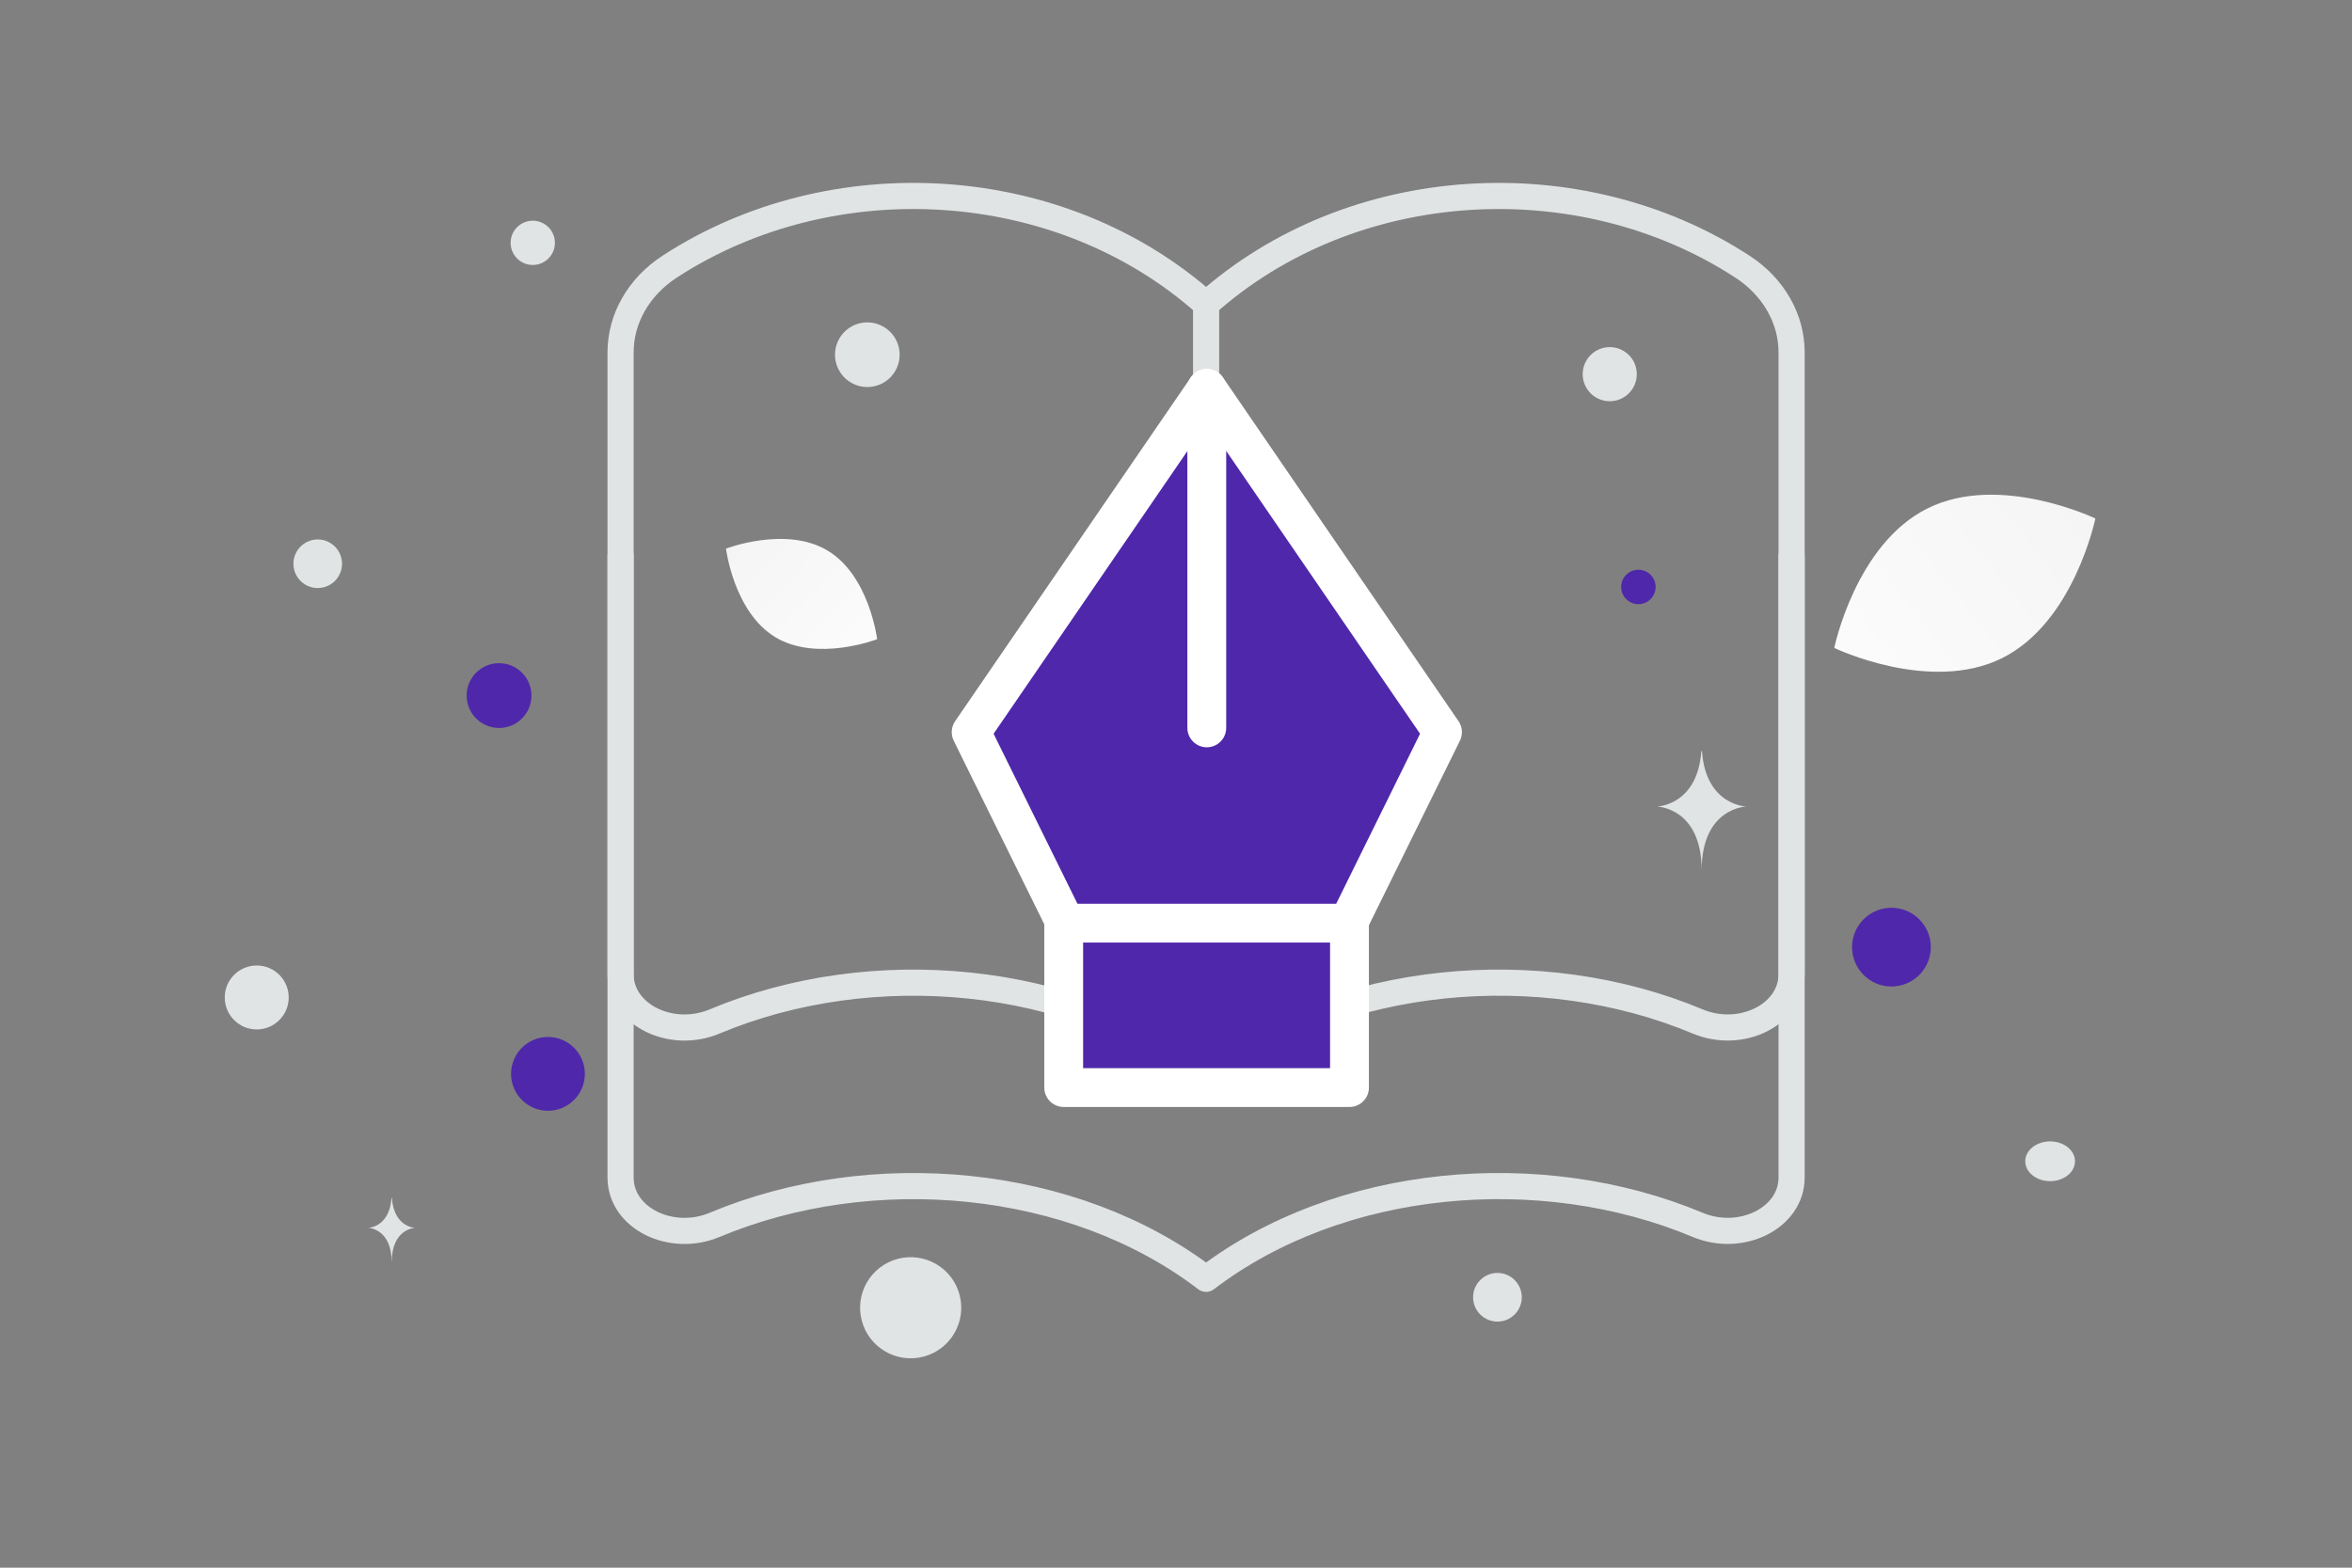 <svg width="900" height="600" viewBox="0 0 900 600" fill="none" xmlns="http://www.w3.org/2000/svg">
<rect x="0" y="0" width="900" height="600" fill="#808080" stroke="none"/>
<g clip-path="url(#clip0_1235_24622)">
<path d="M461.515 411.596C410.557 372.614 333.56 365.735 273.415 390.959C256.861 397.88 237.468 388.434 237.468 372.825V134.829C237.468 122.059 244.314 109.815 256.288 102.031C318.25 61.703 405.578 66.499 461.515 116.421C517.452 66.499 604.781 61.703 666.742 102.053C678.716 109.836 685.562 122.08 685.562 134.829V372.803C685.562 388.413 666.17 397.88 649.615 390.938C589.471 365.735 512.474 372.614 461.515 411.596Z" stroke="#E1E4E5" stroke-width="10" stroke-linecap="round" stroke-linejoin="round"/>
<path d="M237.468 212.794V450.68C237.468 466.283 256.861 475.724 273.415 468.806C333.56 443.594 410.557 450.47 461.515 489.434C512.474 450.47 589.471 443.594 649.615 468.785C666.17 475.724 685.562 466.262 685.562 450.659V212.794M461.515 411.596V116.023" stroke="#E1E4E5" stroke-width="10" stroke-linecap="round" stroke-linejoin="round"/>
<path fill-rule="evenodd" clip-rule="evenodd" d="M516.035 353.093L551.976 280.213L461.807 148.629L371.616 280.213L407.556 353.093" fill="#4F27AA"/>
<path d="M516.035 353.093L551.976 280.213L461.807 148.629L371.616 280.213L407.556 353.093" stroke="white" stroke-width="14.86" stroke-linecap="round" stroke-linejoin="round"/>
<path fill-rule="evenodd" clip-rule="evenodd" d="M407.028 353.324H516.386V416.242H407.028V353.324Z" fill="#4F27AA" stroke="white" stroke-width="14.86" stroke-linecap="round" stroke-linejoin="round"/>
<path d="M461.779 278.578V148.629" stroke="white" stroke-width="14.86" stroke-linecap="round" stroke-linejoin="round"/>
<path d="M766.076 251.898C738.493 265.581 701.883 247.988 701.883 247.988C701.883 247.988 710.02 208.218 737.617 194.554C765.2 180.871 801.796 198.446 801.796 198.446C801.796 198.446 793.659 238.215 766.076 251.898Z" fill="url(#paint0_linear_1235_24622)"/>
<path d="M296.764 243.914C312.734 253.485 335.645 244.637 335.645 244.637C335.645 244.637 332.649 220.275 316.67 210.715C300.7 201.143 277.799 209.98 277.799 209.98C277.799 209.98 280.795 234.343 296.764 243.914Z" fill="url(#paint1_linear_1235_24622)"/>
<path d="M723.764 347.433C715.446 347.433 708.703 354.176 708.703 362.494C708.703 370.812 715.446 377.555 723.764 377.555C732.082 377.555 738.825 370.812 738.825 362.494C738.825 354.176 732.082 347.433 723.764 347.433Z" fill="#4F27AA"/>
<path d="M190.962 253.817C184.115 253.817 178.564 259.368 178.564 266.215C178.564 273.063 184.115 278.613 190.962 278.613C197.809 278.613 203.36 273.063 203.36 266.215C203.36 259.368 197.809 253.817 190.962 253.817Z" fill="#4F27AA"/>
<path d="M209.678 425.119C201.88 425.119 195.558 418.797 195.558 410.999C195.558 403.201 201.88 396.879 209.678 396.879C217.476 396.879 223.798 403.201 223.798 410.999C223.798 418.797 217.476 425.119 209.678 425.119Z" fill="#4F27AA"/>
<path d="M626.936 231.233C623.297 231.233 620.347 228.283 620.347 224.644C620.347 221.005 623.297 218.055 626.936 218.055C630.575 218.055 633.525 221.005 633.525 224.644C633.525 228.283 630.575 231.233 626.936 231.233Z" fill="#4F27AA"/>
<path d="M203.866 101.413C199.187 101.413 195.394 97.62 195.394 92.941C195.394 88.262 199.187 84.469 203.866 84.469C208.545 84.469 212.338 88.262 212.338 92.941C212.338 97.62 208.545 101.413 203.866 101.413Z" fill="#E1E4E5"/>
<path d="M98.237 393.997C91.479 393.997 86 388.519 86 381.76C86 375.002 91.479 369.523 98.237 369.523C104.995 369.523 110.474 375.002 110.474 381.76C110.474 388.519 104.995 393.997 98.237 393.997Z" fill="#E1E4E5"/>
<path d="M573 505.813C567.857 505.813 563.687 501.644 563.687 496.5C563.687 491.357 567.857 487.188 573 487.188C578.143 487.188 582.313 491.357 582.313 496.5C582.313 501.644 578.143 505.813 573 505.813Z" fill="#E1E4E5"/>
<path d="M615.975 153.56C610.257 153.56 605.621 148.924 605.621 143.206C605.621 137.487 610.257 132.852 615.975 132.852C621.693 132.852 626.329 137.487 626.329 143.206C626.329 148.924 621.693 153.56 615.975 153.56Z" fill="#E1E4E5"/>
<path d="M130.562 213.36C131.891 218.32 128.947 223.418 123.987 224.747C119.027 226.076 113.929 223.133 112.6 218.173C111.271 213.212 114.214 208.114 119.174 206.785C124.134 205.456 129.233 208.399 130.562 213.36Z" fill="#E1E4E5"/>
<path d="M331.883 148.127C325.051 148.127 319.513 142.588 319.513 135.757C319.513 128.925 325.051 123.387 331.883 123.387C338.715 123.387 344.253 128.925 344.253 135.757C344.253 142.588 338.715 148.127 331.883 148.127Z" fill="#E1E4E5"/>
<path d="M784.486 452.064C779.231 452.064 774.971 448.656 774.971 444.452C774.971 440.248 779.231 436.84 784.486 436.84C789.741 436.84 794.001 440.248 794.001 444.452C794.001 448.656 789.741 452.064 784.486 452.064Z" fill="#E1E4E5"/>
<path d="M367.165 495.503C369.931 505.826 363.804 516.437 353.481 519.203C343.158 521.969 332.547 515.843 329.781 505.52C327.015 495.197 333.141 484.586 343.465 481.82C353.788 479.054 364.399 485.18 367.165 495.503Z" fill="#E1E4E5"/>
<path d="M651.021 287.477H651.269C652.743 308.361 668.275 308.683 668.275 308.683C668.275 308.683 651.148 309.017 651.148 333.149C651.148 309.017 634.021 308.683 634.021 308.683C634.021 308.683 649.546 308.361 651.021 287.477ZM149.815 458.421H149.945C150.716 469.759 158.836 469.934 158.836 469.934C158.836 469.934 149.882 470.116 149.882 483.217C149.882 470.116 140.927 469.934 140.927 469.934C140.927 469.934 149.044 469.759 149.815 458.421Z" fill="#E1E4E5"/>
</g>
<defs>
<linearGradient id="paint0_linear_1235_24622" x1="660.154" y1="294.578" x2="887.66" y2="114.62" gradientUnits="userSpaceOnUse">
<stop stop-color="white"/>
<stop offset="1" stop-color="#EEEEEE"/>
</linearGradient>
<linearGradient id="paint1_linear_1235_24622" x1="358.562" y1="274.723" x2="230.066" y2="155.333" gradientUnits="userSpaceOnUse">
<stop stop-color="white"/>
<stop offset="1" stop-color="#EEEEEE"/>
</linearGradient>
<clipPath id="clip0_1235_24622">
<rect width="900" height="600" fill="white"/>
</clipPath>
</defs>
</svg>
